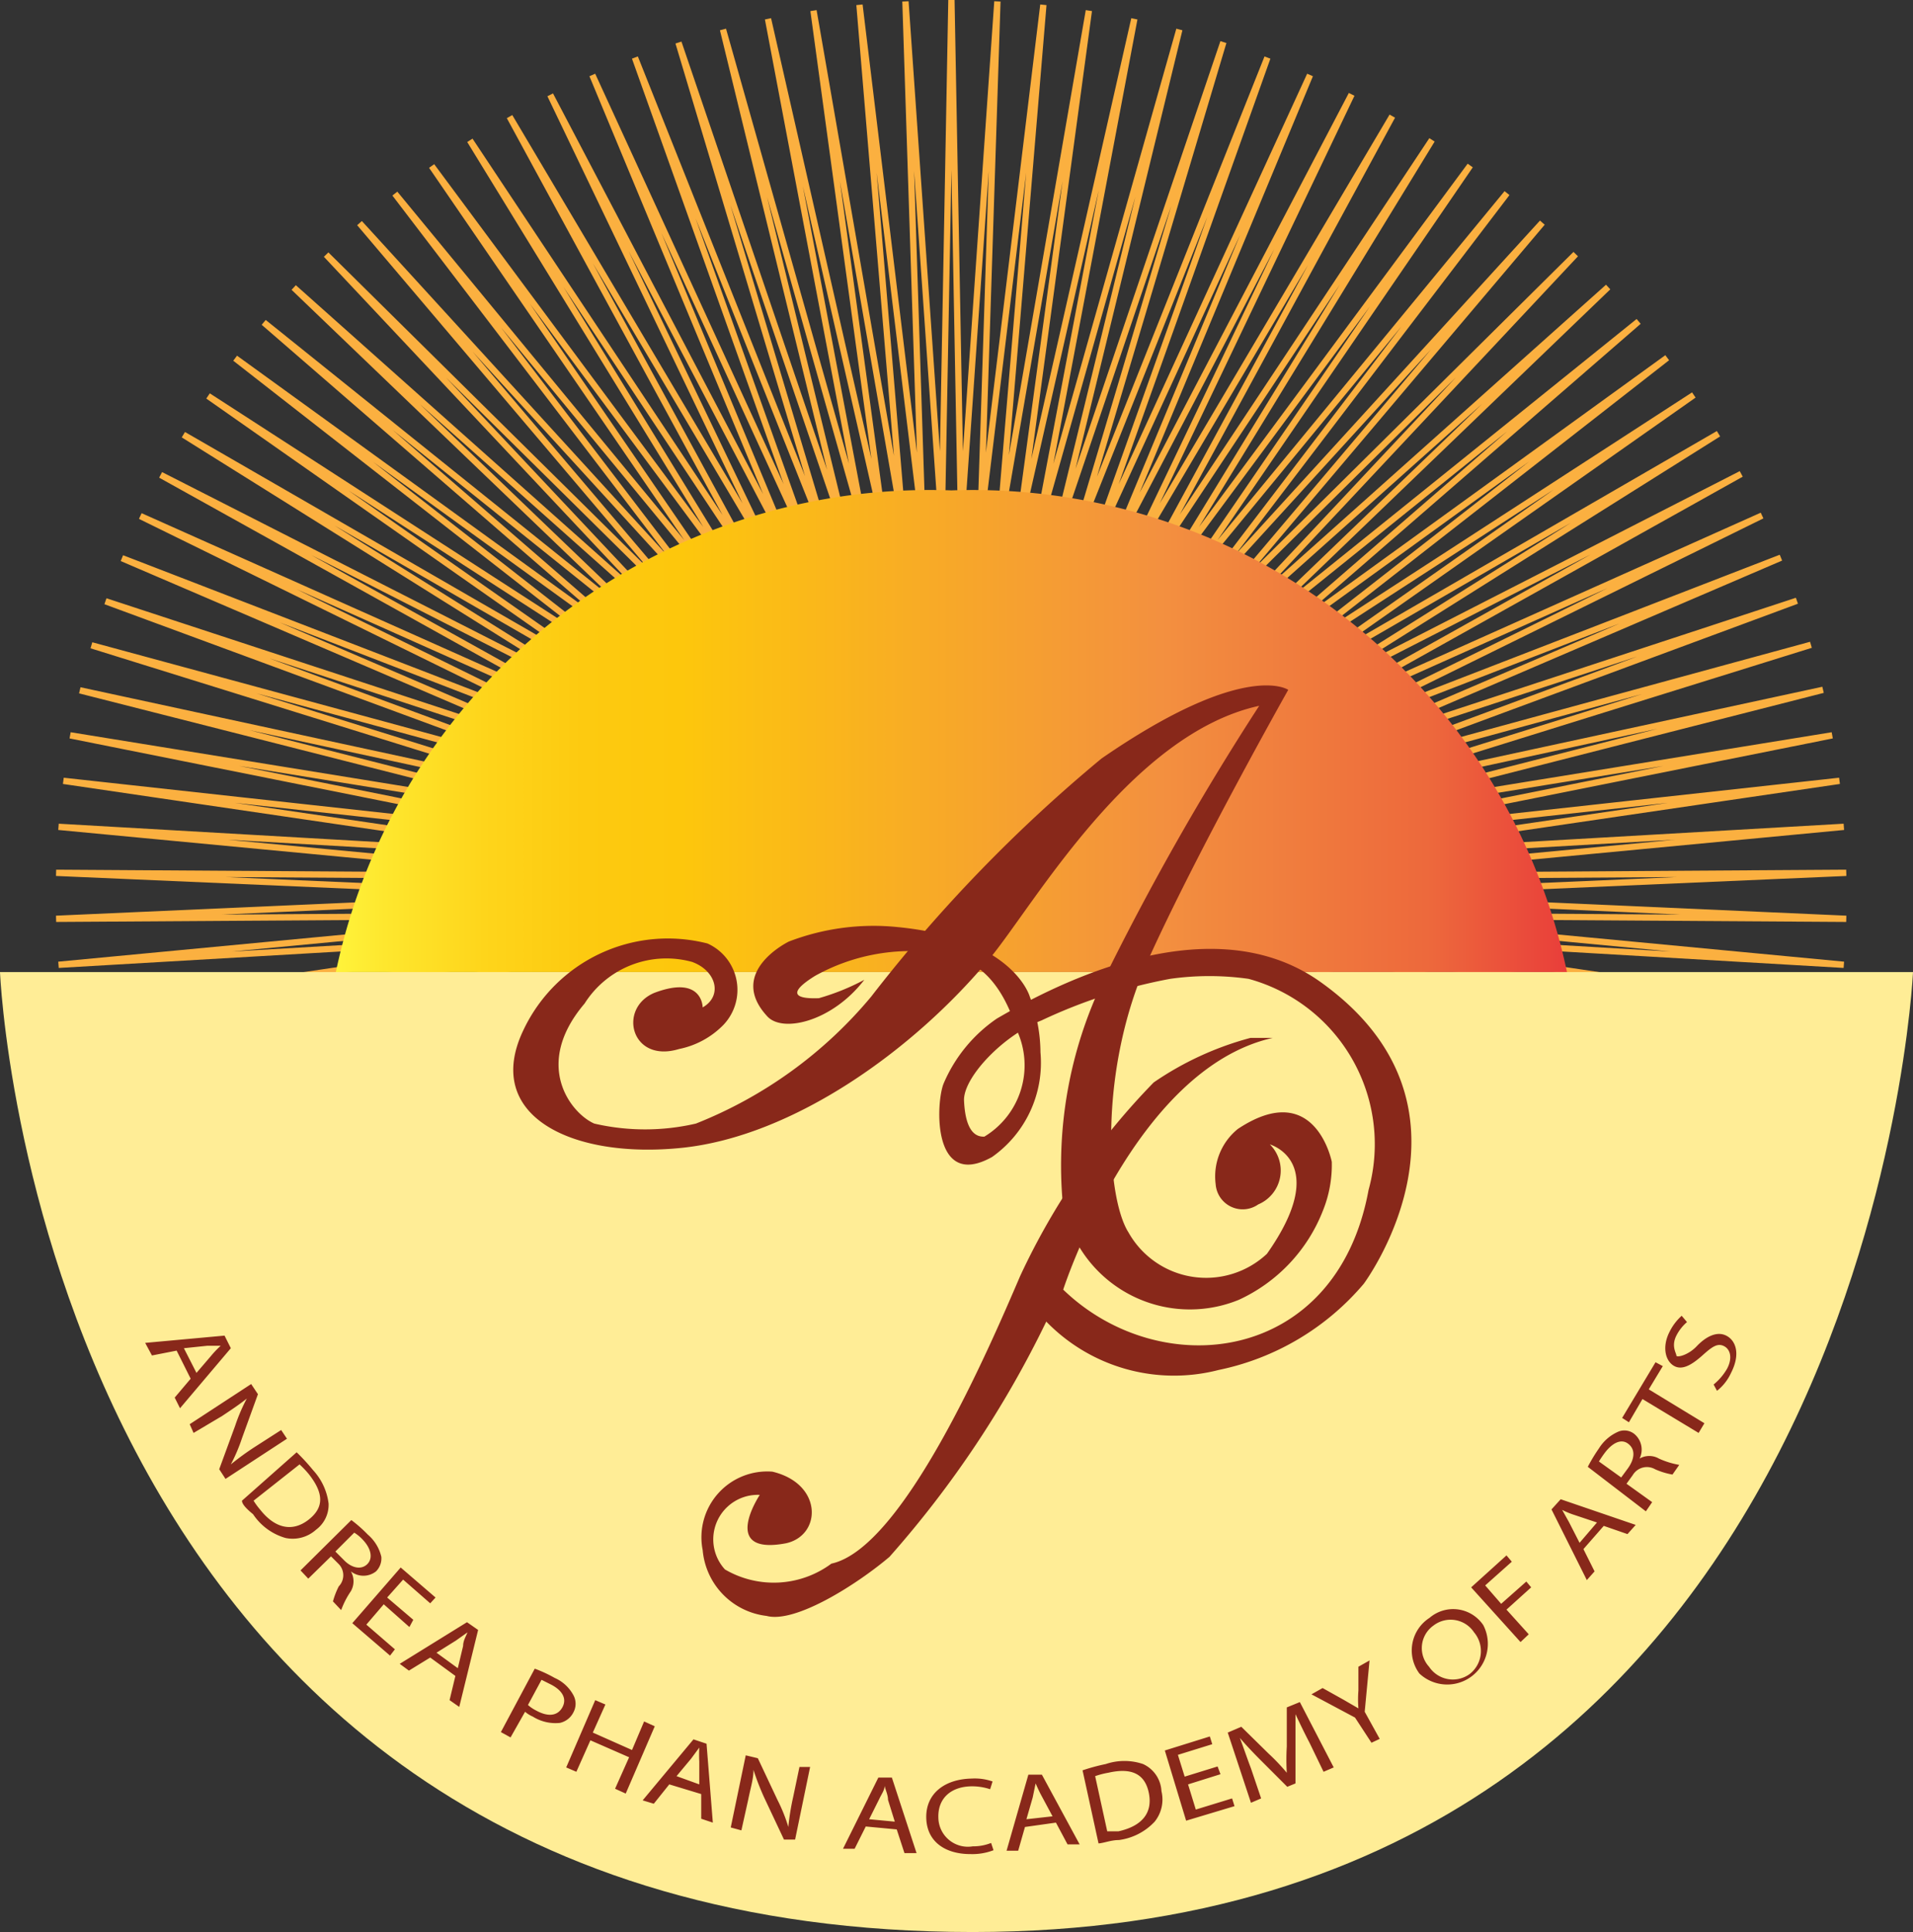 <svg xmlns="http://www.w3.org/2000/svg" viewBox="0 0 39.53 39.91" width="39.53" height="39.91"><rect x="0" y="0" width="39.53" height="39.91" fill="#333333" stroke="none"/><defs><style>.cls-1{fill:none;stroke:#fbb040;stroke-miterlimit:10;stroke-width:.13px}.cls-2{fill:url(#Orange_Yellow)}.cls-3{fill:#ffed96}.cls-4{fill:#88281a}</style><linearGradient id="Orange_Yellow" x1="6.94" x2="32.38" y1="15.1" y2="15.1" gradientUnits="userSpaceOnUse"><stop offset="0" stop-color="#fff33b"/><stop offset=".04" stop-color="#fee72e"/><stop offset=".12" stop-color="#fed51b"/><stop offset=".2" stop-color="#fdca10"/><stop offset=".28" stop-color="#fdc70c"/><stop offset=".67" stop-color="#f3903f"/><stop offset=".89" stop-color="#ed683c"/><stop offset="1" stop-color="#e93e3a"/></linearGradient></defs><g id="Ligature"><path d="M27.36 18.5l10.79-.47-10.8.07 10.75-1.02-10.78.62 10.69-1.57-10.74 1.18 10.59-2.12-10.66 1.73 10.47-2.67-10.56 2.28 10.31-3.21L27 16.16l10.13-3.75-10.26 3.37 9.93-4.26-10.08 3.9 9.69-4.77-9.86 4.41 9.43-5.27-9.62 4.92 9.15-5.75-9.35 5.41L35 8.16l-9.07 5.88 8.52-6.65-8.75 6.33 8.16-7.08-8.42 6.78 7.79-7.49-8.06 7.2 7.39-7.88-7.67 7.6 6.98-8.25-7.28 7.98 6.55-8.59-6.87 8.35 6.11-8.92-6.43 8.69 5.64-9.22-5.97 9 5.15-9.49-5.5 9.3 4.66-9.75-5.01 9.57 4.15-9.97-4.51 9.82 3.63-10.18-4 10.03L25.28.87l-3.47 10.24L24.37.61l-2.94 10.4L23.44.39l-2.39 10.54L22.5.22l-1.84 10.65.9-10.77-1.3 10.72.35-10.79-.75 10.77-.2-10.8-.2 10.8L18.71.03l.35 10.79L17.76.1l.9 10.77L16.81.22l1.46 10.71L15.87.39l2.01 10.62L14.94.61l2.56 10.5L14.02.88l3.1 10.35-4-10.04 3.63 10.18-4.51-9.82 4.15 9.98-5.02-9.57 4.67 9.74-5.51-9.29 5.16 9.49-5.98-9 5.65 9.21-6.44-8.68 6.11 8.91L8.16 4l6.56 8.59-7.29-7.98 6.99 8.24-7.68-7.59 7.4 7.87-8.07-7.19 7.8 7.48-8.42-6.76 8.16 7.07L4.86 7.4l8.52 6.65L4.3 8.18l8.85 6.2-9.36-5.4 9.16 5.73-9.63-4.9 9.44 5.25-9.86-4.4 9.7 4.76-10.08-3.89 9.93 4.26-10.27-3.37 10.14 3.74-10.43-2.83 10.32 3.21-10.56-2.28 10.47 2.66-10.67-1.73 10.6 2.12-10.74-1.18L12 17.7l-10.79-.62 10.76 1.02-10.81-.07 10.8.47-10.8.48 10.81-.07-10.76 1.02L12 19.3 1.31 20.88l10.74-1.18-10.6 2.12 10.67-1.73-10.47 2.67 10.56-2.29-10.32 3.21 10.43-2.83-10.14 3.74 10.27-3.37-9.93 4.26 10.08-3.89-9.7 4.77 9.87-4.41-9.44 5.26 9.62-4.91-9.15 5.74 9.36-5.4-8.84 6.2 9.06-5.87-8.51 6.65 8.75-6.34-8.16 7.08 8.41-6.77-7.78 7.49 8.05-7.2-7.39 7.88 7.68-7.6-6.98 8.25 7.28-7.99-6.55 8.59 6.86-8.34-6.1 8.92 6.42-8.69-5.63 9.22 5.97-9.01-5.16 9.5 5.5-9.3-4.66 9.74 5.01-9.57-4.14 9.98 4.51-9.82-3.63 10.18 4-10.04-3.1 10.35L17.5 25.9l-2.55 10.5L17.88 26l-2 10.62 2.39-10.54-1.46 10.71 1.85-10.65-.9 10.77 1.29-10.73-.34 10.8.74-10.78.21 10.8.2-10.8.75 10.78-.35-10.8 1.3 10.73-.9-10.77 1.84 10.65-1.45-10.71 2.4 10.54L21.43 26l2.95 10.4-2.56-10.5 3.47 10.23-3.1-10.35 4 10.03-3.63-10.17 4.52 9.81-4.16-9.97 5.02 9.57-4.66-9.75 5.51 9.3-5.17-9.49 5.98 9-5.64-9.22 6.43 8.68-6.11-8.91L31.15 33l-6.56-8.58 7.29 7.97-6.99-8.24 7.69 7.6-7.4-7.87 8.06 7.19-7.79-7.49 8.42 6.77-8.17-7.07 8.76 6.33-8.52-6.65 9.07 5.87-8.85-6.2 9.36 5.4-9.15-5.74 9.62 4.91-9.44-5.26 9.87 4.41-9.7-4.76 10.08 3.89-9.93-4.26 10.27 3.36L27 20.85l10.43 2.82-10.32-3.2 10.56 2.28-10.47-2.66 10.66 1.73-10.59-2.12 10.74 1.18-10.69-1.58 10.78.63-10.75-1.02 10.8.07-10.79-.48z" class="cls-1"/><path d="M6.94 20.08a12.54 12.54 0 0 1 12.72-9.95 12.55 12.55 0 0 1 12.72 9.95z" class="cls-2"/><path d="M0 20.08s.79 19.83 20.1 19.83c18.53 0 19.43-19.83 19.43-19.83z" class="cls-3"/><path d="M3.65 27.9l-.51.1-.14-.26 1.64-.15.13.26-1.05 1.24-.11-.22.33-.39zm.41.46l.3-.35a2.08 2.08 0 0 1 .2-.21h-.28l-.48.05zm-.14 1.06l1.27-.83.14.21-.33.91a3.5 3.5 0 0 1-.23.54 5.63 5.63 0 0 1 .51-.37l.53-.34.12.18-1.27.83-.13-.2.33-.9a3.63 3.63 0 0 1 .24-.56c-.15.12-.3.22-.51.36L4 29.6zm2.21.58a4.26 4.26 0 0 1 .34.37 1.24 1.24 0 0 1 .32.69.64.64 0 0 1-.26.54.72.72 0 0 1-.63.17 1.2 1.2 0 0 1-.67-.49c-.11-.09-.23-.2-.23-.28zm-.89 1a1.5 1.5 0 0 0 .14.19c.31.39.67.46 1 .2s.3-.56 0-.94a2 2 0 0 0-.19-.2zm2.02.4a2.81 2.81 0 0 1 .34.3.86.86 0 0 1 .28.46.38.38 0 0 1-.11.3.42.42 0 0 1-.52 0 .41.41 0 0 1 0 .41 1.75 1.75 0 0 0-.2.39l-.17-.18a1.65 1.65 0 0 1 .12-.31.33.33 0 0 0 0-.46l-.16-.16-.47.46-.16-.17zm-.33.65l.17.17c.17.18.37.21.49.09s.08-.32-.09-.5a.85.85 0 0 0-.18-.15zm1.53 1.56l-.53-.47-.36.42.59.51-.1.13-.78-.67 1-1.15L9 33l-.11.12-.56-.49L8 33l.54.46zm.43.63l-.44.27-.19-.14 1.39-.86.23.16-.39 1.59-.2-.14.12-.5zm.57.22l.11-.46c0-.11.06-.2.09-.28l-.24.17-.4.25zm1.59.01a2.77 2.77 0 0 1 .41.19.81.81 0 0 1 .39.36.37.37 0 0 1 0 .35.41.41 0 0 1-.28.22.88.88 0 0 1-.56-.13.62.62 0 0 1-.16-.1l-.3.53-.2-.11zm-.14.75a.74.74 0 0 0 .16.11c.25.14.45.12.55-.06s0-.35-.23-.47l-.2-.1zm1.6-.01l-.26.58.81.36.25-.59.22.1-.6 1.39-.22-.1.29-.65-.8-.35-.29.65-.21-.09.6-1.39zm1.32 1.65l-.32.4-.23-.07 1.05-1.26.27.09.13 1.63-.24-.08v-.51zm.62 0v-.47a2.8 2.8 0 0 1 0-.29l-.17.23-.3.36zm.65.89l.31-1.49.25.06.41.87a3.31 3.31 0 0 1 .22.55 5 5 0 0 1 .1-.62l.13-.62h.22l-.31 1.5h-.23l-.41-.87a5.1 5.1 0 0 1-.22-.57c0 .19-.06.37-.11.62l-.14.63zm2.79-.02l-.23.46h-.24l.73-1.47h.28l.51 1.56h-.25l-.16-.49zm.6-.1l-.14-.45c0-.1-.05-.2-.07-.29 0 .09-.07.18-.11.27l-.21.42zm2.04.59a1.22 1.22 0 0 1-.48.08c-.51 0-.9-.25-.91-.75s.38-.8.94-.81a1.1 1.1 0 0 1 .43.06l-.05.16a1.19 1.19 0 0 0-.37-.06c-.43 0-.71.24-.7.64a.61.61 0 0 0 .71.6 1 1 0 0 0 .38-.07zm.65-.48l-.14.49h-.24l.45-1.57h.28l.78 1.44h-.25l-.24-.45zm.57-.22l-.22-.41c-.05-.09-.09-.18-.13-.27l-.06.29-.13.45zm.62-.95a4.09 4.09 0 0 1 .48-.13 1.2 1.2 0 0 1 .77 0A.65.65 0 0 1 24 37a.73.73 0 0 1-.14.63 1.23 1.23 0 0 1-.74.38c-.16 0-.3.06-.42.07zm.51 1.26h.23c.5-.11.71-.39.63-.79s-.36-.53-.84-.42a1.68 1.68 0 0 0-.27.07zm2.34-1.18l-.67.21.16.52.75-.23.05.16-1 .3-.44-1.45.93-.29.05.16-.71.22.14.45.68-.21zm1.84-.65c-.1-.19-.21-.42-.29-.59v1.43l-.17.07-.55-.55c-.17-.17-.31-.32-.43-.46.07.18.15.42.23.63l.21.62-.21.09-.48-1.45.28-.12.57.56a4.26 4.26 0 0 1 .37.39 4.52 4.52 0 0 1 0-.54v-.81l.27-.11.7 1.35-.21.09zm1.28 0l-.34-.52-.9-.48.23-.13.43.24.31.18a2.38 2.38 0 0 1 0-.37v-.49l.23-.13-.1 1.06.31.56zm2.31-2.43a.84.84 0 0 1-1.32 1 .8.8 0 0 1 .21-1.15.75.75 0 0 1 1.11.15zm-1.12.86a.59.59 0 0 0 .84.15.6.6 0 0 0 .09-.86.58.58 0 0 0-.84-.14.57.57 0 0 0-.09.85zm.87-1.64l.73-.66.11.13-.55.49.33.38.52-.46.1.12-.51.46.46.51-.17.16zm2.32-.79l.23.46-.16.18-.73-1.46.19-.21 1.55.53-.17.19-.49-.17zm.28-.55l-.45-.15a1.69 1.69 0 0 1-.27-.11l.14.25.22.43zm-.19-1.15a3.5 3.5 0 0 1 .23-.38.89.89 0 0 1 .41-.35.33.33 0 0 1 .32.05.42.42 0 0 1 .11.51.4.4 0 0 1 .4 0 1.71 1.71 0 0 0 .42.13l-.14.2a1.5 1.5 0 0 1-.36-.11.34.34 0 0 0-.46.12l-.13.18.53.38-.13.19zm.69.22l.14-.19c.15-.21.15-.4 0-.51s-.33 0-.47.18a2.24 2.24 0 0 0-.13.19zm.44-1.62l-.28.48-.14-.09.69-1.15.15.08-.29.48 1.15.7-.12.2zm1.47-.3a1.18 1.18 0 0 0 .28-.33c.11-.21.07-.39-.06-.46s-.24 0-.43.17-.41.34-.6.24-.26-.4-.1-.71a1.1 1.1 0 0 1 .25-.33l.11.13a.92.92 0 0 0-.22.28c-.11.22 0 .36 0 .41s.24 0 .42-.19.41-.32.61-.22.3.38.1.77a1 1 0 0 1-.29.37zm-20.89-7.79s0-.68-1-.3c-.76.32-.48 1.46.51 1.16a1.77 1.77 0 0 0 .92-.5 1.05 1.05 0 0 0-.33-1.68 3.3 3.3 0 0 0-3.8 1.78c-.86 1.78 1 2.68 3.28 2.44s4.77-2 6.36-3.92c.92-1.12 2.91-4.63 5.56-5.21a54.89 54.89 0 0 0-3.24 5.71 8.8 8.8 0 0 0-.82 4.56 2.67 2.67 0 0 0 3.64 2A3.38 3.38 0 0 0 27.34 25a2.52 2.52 0 0 0 .18-1s-.34-1.74-1.94-.68a1.26 1.26 0 0 0-.46 1.14.56.56 0 0 0 .88.42.76.76 0 0 0 .24-1.24s1.28.36-.06 2.26a1.84 1.84 0 0 1-2.86-.44c-.46-.72-.62-3.36.4-5.62s2.9-5.59 2.9-5.59-.89-.63-3.86 1.42A31.12 31.12 0 0 0 18 20.59a9.05 9.05 0 0 1-3.62 2.62 4.66 4.66 0 0 1-2.1 0C11.8 23 11 22 12.08 20.73a2 2 0 0 1 2.22-.86c.5.18.64.7.22.94z" class="cls-4"/><path d="M21.28 20.59s-.33-1.21-2.74-1.44a4.88 4.88 0 0 0-2.24.3s-1.3.63-.44 1.55c.32.34 1.34.1 2-.76a4.74 4.74 0 0 1-.94.38c-.1 0-.9.05-.08-.46a4.06 4.06 0 0 1 2.5-.48c.4.08 1.22.12 1.68 1.62a1.72 1.72 0 0 1-.68 2.18c-.1 0-.39 0-.42-.76 0-.48.82-1.34 1.6-1.64a10.91 10.91 0 0 1 2.66-.86 5.8 5.8 0 0 1 1.62 0 3.54 3.54 0 0 1 2.48 4.36c-.66 3.6-4.3 4-6.31 2.06 0 0 1.47-4.56 4.33-5.2h-.46a6.46 6.46 0 0 0-2 .92 14.42 14.42 0 0 0-2.76 4c-.66 1.54-2.42 5.62-3.9 5.94a2 2 0 0 1-2.2.12.92.92 0 0 1 .72-1.54s-.84 1.26.54 1c.74-.16.77-1.23-.28-1.48a1.36 1.36 0 0 0-1.44 1.62 1.5 1.5 0 0 0 1.32 1.36c.6.16 1.88-.66 2.54-1.22a21.34 21.34 0 0 0 3.24-4.86 3.68 3.68 0 0 0 3.56 1 5.34 5.34 0 0 0 3-1.78s2.73-3.66-.9-6.24c-2.4-1.7-5.83.27-6.68.76a3.09 3.09 0 0 0-1.1 1.34c-.16.38-.25 2.22 1 1.52a2.38 2.38 0 0 0 1-2.16 3.22 3.22 0 0 0-.22-1.15z" class="cls-4"/></g></svg>